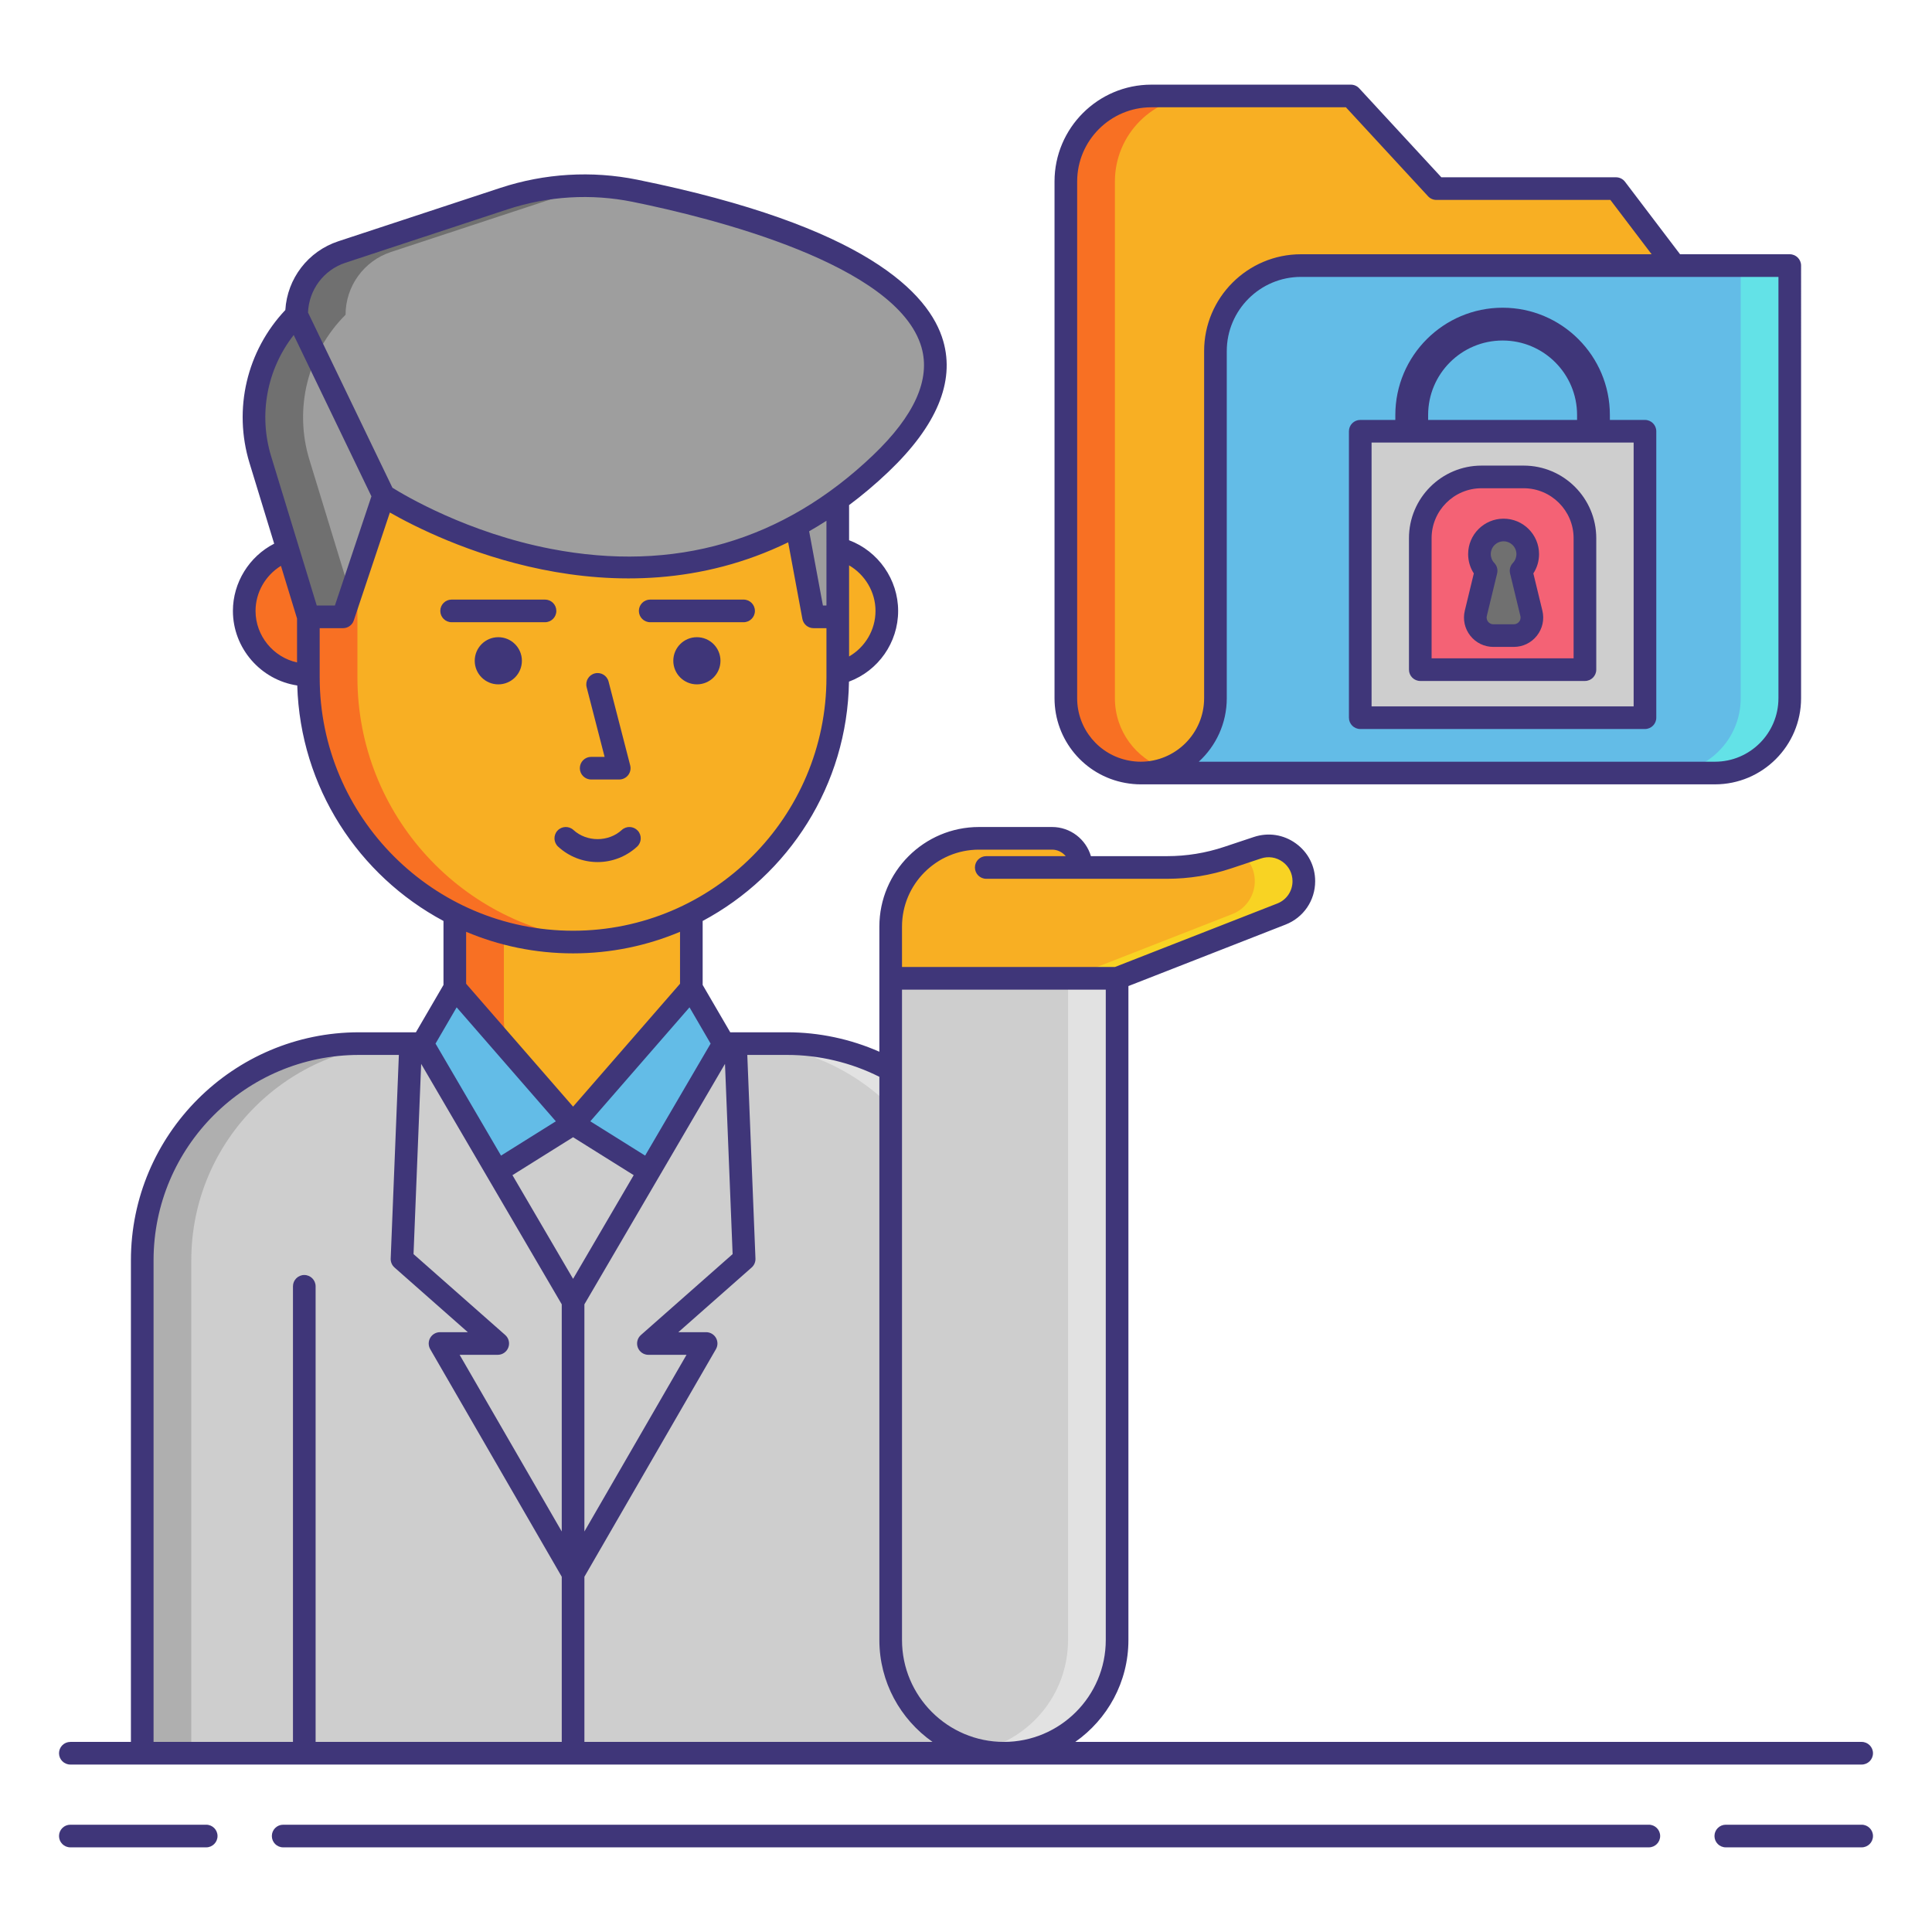 <?xml version="1.0" encoding="utf-8"?>
<!-- Generator: Adobe Illustrator 23.0.3, SVG Export Plug-In . SVG Version: 6.00 Build 0)  -->
<svg version="1.1" id="Layer_1" xmlns="http://www.w3.org/2000/svg" xmlns:xlink="http://www.w3.org/1999/xlink" x="0px" y="0px"
	 viewBox="0 0 256 256" style="enable-background:new 0 0 256 256;" xml:space="preserve">
<style type="text/css">
	.st0{fill:#F87023;}
	.st1{fill:#F8AF23;}
	.st2{fill:#CECECE;}
	.st3{fill:#AFAFAF;}
	.st4{fill:#63BCE7;}
	.st5{fill:#63E2E7;}
	.st6{fill:#9E9E9E;}
	.st7{fill:#707070;}
	.st8{fill:#3F3679;}
	.st9{fill:#E2E2E2;}
	.st10{fill:#6377E7;}
	.st11{fill:#F46275;}
	.st12{fill:#F8D323;}
	.st13{fill:#F43075;}
	.st14{fill:#F48875;}
</style>
<g>
	<path class="st2" d="M133.024,232.311H18.847v-65.307c0-15.862,12.859-28.72,28.72-28.72h56.736c15.862,0,28.72,12.859,28.72,28.72
		V232.311z"/>
	<g>
		<path class="st3" d="M54.067,138.284h-6.5c-15.862,0-28.72,12.859-28.72,28.72v65.307h6.5v-65.307
			C25.347,151.142,38.206,138.284,54.067,138.284z"/>
	</g>
	<g>
		<path class="st9" d="M97.803,138.284h6.5c15.862,0,28.72,12.859,28.72,28.72v65.307h-6.5v-65.307
			C126.524,151.142,113.665,138.284,97.803,138.284z"/>
	</g>
	<circle class="st0" cx="40.861" cy="80.948" r="8.5"/>
	<circle class="st1" cx="109.009" cy="80.948" r="8.5"/>
	<path class="st1" d="M77.607,148.918h-3.343c-7.732,0-14-6.268-14-14v-23.491c0-7.732,6.268-14,14-14h3.343c7.732,0,14,6.268,14,14
		v23.491C91.607,142.65,85.339,148.918,77.607,148.918z"/>
	<g>
		<path class="st0" d="M66.764,134.918v-23.491c0-7.198,5.434-13.12,12.421-13.905c-0.519-0.058-1.044-0.095-1.579-0.095h-3.343
			c-7.732,0-14,6.268-14,14v23.491c0,7.732,6.268,14,14,14h3.343c0.534,0,1.06-0.036,1.579-0.095
			C72.198,148.038,66.764,142.115,66.764,134.918z"/>
	</g>
	<path class="st1" d="M75.935,124.826L75.935,124.826c-19.371,0-35.074-15.703-35.074-35.074V73.719
		c0-19.371,15.703-35.074,35.074-35.074h0c19.371,0,35.074,15.703,35.074,35.074v16.034
		C111.009,109.123,95.306,124.826,75.935,124.826z"/>
	<g>
		<path class="st0" d="M47.361,89.752V73.719c0-18.274,13.978-33.278,31.824-34.918c-1.071-0.098-2.154-0.156-3.25-0.156h0
			c-19.371,0-35.074,15.703-35.074,35.074v16.034c0,19.371,15.703,35.074,35.074,35.074h0c1.096,0,2.179-0.057,3.25-0.156
			C61.339,123.03,47.361,108.027,47.361,89.752z"/>
	</g>
	<polygon class="st4" points="60.264,130.914 75.935,148.918 62.969,157.033 55.973,138.284 	"/>
	<polygon class="st4" points="91.607,130.914 75.935,148.918 88.901,157.033 95.898,138.284 	"/>
	<polygon class="st2" points="55.973,138.284 75.935,172.425 75.935,208.525 58.305,178.022 65.954,178.022 53.268,166.828 
		54.412,138.29 	"/>
	<polygon class="st2" points="95.898,138.284 75.935,172.425 75.935,208.525 93.566,178.022 85.916,178.022 98.603,166.828 
		97.458,138.29 	"/>
	<polygon class="st6" points="111.009,81.735 107.796,81.735 104.582,64.413 111.009,62.413 	"/>
	<path class="st6" d="M40.861,81.735h4.595l5.375-16.072c0,0,36.125,24.125,65.875-4.25c22.888-21.83-14.228-32.415-32.567-36.136
		c-5.783-1.173-11.769-0.804-17.374,1.043l-21.46,7.07c-3.59,1.183-6.015,4.535-6.015,8.315v0l0,0
		c-5.026,5.026-6.868,12.415-4.791,19.212L40.861,81.735z"/>
	<g>
		<path class="st7" d="M45.79,41.705c0-3.78,2.426-7.132,6.015-8.315l21.46-7.07c2.416-0.796,4.904-1.3,7.415-1.542
			c-4.683-0.452-9.421,0.061-13.915,1.542l-21.46,7.07c-3.59,1.183-6.015,4.535-6.015,8.315c-5.026,5.026-6.868,12.415-4.791,19.212
			l6.362,20.819h4.595l0.995-2.976l-5.453-17.843C38.922,54.12,40.764,46.731,45.79,41.705z"/>
	</g>
	<g>
		<circle class="st8" cx="66.029" cy="87.557" r="3.125"/>
		<circle class="st8" cx="92.341" cy="87.557" r="3.125"/>
	</g>
	<path class="st2" d="M133.021,232.311L133.021,232.311c8.284,0,15-6.716,15-15v-87.679h-30v87.679
		C118.021,225.596,124.737,232.311,133.021,232.311z"/>
	<g>
		<path class="st9" d="M141.521,129.632v87.679c0,7.167-5.03,13.151-11.75,14.637c1.048,0.232,2.133,0.363,3.25,0.363h0
			c8.284,0,15-6.716,15-15v-87.679H141.521z"/>
	</g>
	<path class="st1" d="M118.021,129.632v-6.853c0-6.46,5.237-11.696,11.696-11.696h9.686c2.133,0,3.862,1.729,3.862,3.862v0h11.387
		c2.724,0,5.43-0.439,8.015-1.301l3.945-1.315c3.027-1.009,6.153,1.244,6.153,4.435v0c0,1.925-1.18,3.653-2.972,4.354l-21.773,8.515
		H118.021z"/>
	<g>
		<path class="st12" d="M166.266,116.764c0-1.545-0.737-2.866-1.836-3.707l2.183-0.728c3.027-1.009,6.153,1.244,6.153,4.435
			c0,1.925-1.18,3.653-2.972,4.354l-21.773,8.515h-6.5l21.773-8.515C165.086,120.416,166.266,118.688,166.266,116.764z"/>
	</g>
	<path class="st1" d="M161.053,92.519V46.523c0-6.259,5.074-11.333,11.333-11.333h49.486l-7.744-10.199h-23.798l-11.333-12.276
		h-26.434c-6.259,0-11.333,5.074-11.333,11.333v68.471c0,4.865,3.507,8.902,8.129,9.743c0.579,0.105,1.173,0.169,1.782,0.169h0
		C156.616,102.431,161.053,97.993,161.053,92.519z"/>
	<g>
		<path class="st0" d="M147.73,92.519V24.048c0-6.259,5.074-11.333,11.333-11.333h-6.5c-6.259,0-11.333,5.074-11.333,11.333v68.471
			c0,4.865,3.507,8.902,8.129,9.743c0.579,0.105,1.173,0.168,1.782,0.168h0c1.143,0,2.236-0.203,3.258-0.559
			C150.52,100.528,147.73,96.856,147.73,92.519z"/>
	</g>
	<path class="st4" d="M221.872,35.191h-49.486c-6.259,0-11.333,5.074-11.333,11.333v45.996c0,5.474-4.438,9.912-9.912,9.912h76.101
		c5.473,0,9.91-4.437,9.91-9.91v-57.33H221.872z"/>
	<g>
		<path class="st5" d="M230.653,35.191v57.33c0,5.473-4.437,9.91-9.91,9.91h6.5c5.473,0,9.91-4.437,9.91-9.91v-57.33H230.653z"/>
	</g>
	<g>
		<rect x="180.241" y="57.143" class="st2" width="37.725" height="37.955"/>
		<path class="st8" d="M213.317,54.988c0-7.838-6.376-14.214-14.214-14.214c-7.837,0-14.214,6.376-14.214,14.214v2.155h4.346v-2.155
			c0-5.45,4.418-9.868,9.868-9.868c5.45,0,9.868,4.418,9.868,9.868v2.155h4.346V54.988z"/>
		<g>
			<path class="st11" d="M201.895,63.194h-5.583c-4.483,0-8.117,3.634-8.117,8.117v17.421h21.818V71.311
				C210.012,66.828,206.378,63.194,201.895,63.194z"/>
			<g>
				<path class="st7" d="M202.914,81.265l-1.364-5.634l0,0c0.546-0.574,0.883-1.35,0.883-2.205c0-1.766-1.432-3.198-3.199-3.198
					c-1.766,0-3.198,1.432-3.198,3.198c0,0.855,0.336,1.631,0.883,2.205l-1.364,5.634c-0.364,1.505,0.776,2.954,2.324,2.954h1.357
					h1.357C202.139,84.218,203.279,82.769,202.914,81.265z"/>
				<g>
					<path class="st8" d="M27.323,241.784H9.32c-0.829,0-1.5,0.672-1.5,1.5s0.671,1.5,1.5,1.5h18.003c0.829,0,1.5-0.672,1.5-1.5
						S28.152,241.784,27.323,241.784z"/>
					<path class="st8" d="M246.68,241.784h-18.003c-0.829,0-1.5,0.672-1.5,1.5s0.671,1.5,1.5,1.5h18.003c0.829,0,1.5-0.672,1.5-1.5
						S247.509,241.784,246.68,241.784z"/>
					<path class="st8" d="M218.479,241.784H37.521c-0.829,0-1.5,0.672-1.5,1.5s0.671,1.5,1.5,1.5h180.959c0.829,0,1.5-0.672,1.5-1.5
						S219.308,241.784,218.479,241.784z"/>
					<path class="st8" d="M9.32,233.812h9.527h114.176H246.68c0.829,0,1.5-0.672,1.5-1.5s-0.671-1.5-1.5-1.5H142.478
						c4.252-2.988,7.043-7.92,7.043-13.5v-86.655l20.819-8.143c2.385-0.933,3.926-3.189,3.926-5.75c0-2.009-0.935-3.834-2.564-5.009
						c-1.629-1.176-3.657-1.483-5.563-0.849l-3.946,1.314c-2.434,0.812-4.971,1.224-7.54,1.224h-10.101
						c-0.65-2.229-2.712-3.862-5.149-3.862h-9.686c-7.277,0-13.197,5.92-13.197,13.196v6.854v9.729
						c-3.826-1.689-8.01-2.578-12.218-2.578H96.76l-3.654-6.274v-8.476c11.377-6.076,19.178-17.989,19.388-31.713
						c3.878-1.441,6.514-5.166,6.514-9.371c0-4.167-2.64-7.919-6.5-9.366v-4.645c0-0.003-0.001-0.006-0.001-0.009
						c1.761-1.315,3.509-2.784,5.234-4.429c6.367-6.073,8.804-11.898,7.242-17.313c-1.837-6.372-10.363-15.253-40.545-21.378
						c-6.007-1.218-12.28-0.843-18.142,1.088l-21.46,7.07c-4.015,1.321-6.775,4.936-7.028,9.111
						c-5.111,5.414-6.93,13.126-4.745,20.278L36.33,72.04c-3.306,1.69-5.468,5.15-5.468,8.909c0,4.948,3.697,9.161,8.527,9.881
						c0.394,13.509,8.14,25.202,19.375,31.203v8.477l-3.654,6.274h-7.543c-16.664,0-30.22,13.557-30.22,30.221v63.808H9.32
						c-0.829,0-1.5,0.672-1.5,1.5S8.491,233.812,9.32,233.812z M66.946,176.896l-12.151-10.721l1.011-25.206l18.629,31.861v30.101
						l-13.531-23.41h5.049c0.624,0,1.183-0.386,1.403-0.97C67.578,177.969,67.414,177.31,66.946,176.896z M60.507,133.478
						l13.144,15.101l-7.263,4.545l-8.678-14.842L60.507,133.478z M75.936,150.688l8.033,5.027l-8.033,13.738l-8.033-13.738
						L75.936,150.688z M91.364,133.478l2.797,4.804l-8.678,14.842l-7.263-4.546L91.364,133.478z M84.514,178.552
						c0.22,0.584,0.779,0.97,1.403,0.97h5.049l-13.53,23.41v-30.101l18.629-31.861l1.011,25.206l-12.151,10.721
						C84.457,177.31,84.293,177.969,84.514,178.552z M146.521,217.312c0,7.444-6.056,13.5-13.5,13.5s-13.5-6.056-13.5-13.5v-86.18
						h27V217.312z M119.521,122.778c0-5.622,4.574-10.196,10.197-10.196h9.686c0.73,0,1.376,0.34,1.81,0.862h-10.531
						c-0.829,0-1.5,0.672-1.5,1.5s0.671,1.5,1.5,1.5h12.583h1.208h10.179c2.893,0,5.749-0.464,8.489-1.378l3.945-1.314
						c0.98-0.326,2.023-0.166,2.86,0.437c0.838,0.604,1.318,1.543,1.318,2.575c0,1.316-0.792,2.477-2.019,2.956l-21.509,8.412
						h-28.217V122.778z M116.521,142.682v74.629c0,5.58,2.791,10.512,7.043,13.5H77.436v-21.884l17.429-30.155
						c0.268-0.465,0.268-1.036,0-1.501c-0.268-0.464-0.763-0.75-1.299-0.75h-3.682l9.711-8.568c0.339-0.299,0.525-0.734,0.507-1.186
						l-1.082-26.984h5.284C108.545,139.783,112.758,140.79,116.521,142.682z M116.009,80.948c0,2.538-1.383,4.809-3.5,6.038v-5.251
						v-6.823C114.621,76.147,116.009,78.431,116.009,80.948z M109.509,73.719v6.517h-0.467l-1.826-9.84
						c0.766-0.436,1.53-0.9,2.292-1.39V73.719z M45.775,34.815l21.46-7.07c5.367-1.769,11.109-2.114,16.606-0.998
						c10.444,2.12,35.079,8.24,38.26,19.27c1.227,4.256-0.936,9.071-6.43,14.312C103.732,71.715,89.376,75.888,73,72.726
						c-11.037-2.131-19.317-7.045-21.002-8.098L40.813,41.41C40.936,38.395,42.888,35.766,45.775,34.815z M38.919,44.393
						l10.297,21.373l-4.839,14.469h-2.406l-6.038-19.757C34.227,54.895,35.381,48.916,38.919,44.393z M33.861,80.948
						c0-2.451,1.318-4.714,3.366-5.97l2.138,6.997c0,0.015-0.005,0.03-0.005,0.046v5.757C36.214,87.084,33.861,84.251,33.861,80.948
						z M42.361,89.752v-6.517h3.096c0.645,0,1.218-0.412,1.422-1.024l4.782-14.299c6.331,3.612,29.714,15.165,52.776,3.948
						l1.883,10.148c0.132,0.711,0.752,1.227,1.475,1.227h1.714v6.517c0,18.513-15.062,33.574-33.574,33.574
						S42.361,108.265,42.361,89.752z M75.936,126.326c5.022,0,9.81-1.019,14.171-2.858v6.885l-14.171,16.281l-14.171-16.281v-6.885
						C66.125,125.308,70.913,126.326,75.936,126.326z M20.347,167.004c0-15.01,12.211-27.221,27.22-27.221h5.284l-1.082,26.984
						c-0.018,0.451,0.168,0.887,0.507,1.186l9.711,8.568h-3.682c-0.536,0-1.031,0.286-1.299,0.75c-0.268,0.465-0.268,1.036,0,1.501
						l17.429,30.155v21.884H41.82v-60.367c0-0.828-0.671-1.5-1.5-1.5s-1.5,0.672-1.5,1.5v60.367H20.347V167.004z"/>
					<path class="st8" d="M72.217,79.448H59.842c-0.829,0-1.5,0.672-1.5,1.5s0.671,1.5,1.5,1.5h12.375c0.829,0,1.5-0.672,1.5-1.5
						S73.045,79.448,72.217,79.448z"/>
					<path class="st8" d="M86.154,82.448h12.375c0.829,0,1.5-0.672,1.5-1.5s-0.671-1.5-1.5-1.5H86.154c-0.829,0-1.5,0.672-1.5,1.5
						S85.325,82.448,86.154,82.448z"/>
					<path class="st8" d="M78.332,103.288h3.718c0.464,0,0.902-0.215,1.186-0.581c0.284-0.367,0.383-0.845,0.267-1.294
						l-2.865-11.106c-0.208-0.802-1.025-1.288-1.827-1.077c-0.802,0.207-1.285,1.024-1.078,1.827l2.381,9.231h-1.782
						c-0.829,0-1.5,0.672-1.5,1.5S77.503,103.288,78.332,103.288z"/>
					<path class="st8" d="M84.415,112.188c0.611-0.56,0.652-1.509,0.092-2.119c-0.561-0.61-1.509-0.651-2.119-0.092
						c-1.761,1.616-4.643,1.615-6.403,0c-0.61-0.558-1.559-0.52-2.12,0.092c-0.56,0.61-0.519,1.559,0.091,2.119
						c1.435,1.316,3.292,2.041,5.229,2.041C81.123,114.229,82.979,113.504,84.415,112.188z"/>
					<path class="st8" d="M149.093,103.739c0.715,0.129,1.386,0.191,2.049,0.191h76.101c6.292,0,11.41-5.118,11.41-11.41V35.19
						c0-0.828-0.671-1.5-1.5-1.5h-14.536l-7.294-9.606c-0.284-0.373-0.726-0.593-1.195-0.593h-23.142l-10.887-11.793
						c-0.284-0.308-0.684-0.482-1.102-0.482h-26.434c-7.076,0-12.833,5.757-12.833,12.833V92.52
						C139.73,98.033,143.667,102.752,149.093,103.739z M235.653,92.521c0,4.638-3.773,8.41-8.41,8.41h-68.397
						c2.278-2.088,3.708-5.085,3.708-8.411V46.523c0-5.422,4.411-9.833,9.833-9.833h63.267V92.521z M142.73,24.049
						c0-5.422,4.411-9.833,9.833-9.833h25.777l10.887,11.793c0.284,0.308,0.684,0.482,1.102,0.482h23.054l5.466,7.199h-46.463
						c-7.076,0-12.833,5.757-12.833,12.833V92.52c0,4.638-3.773,8.411-8.412,8.411c-0.482,0-0.979-0.047-1.514-0.144
						c-3.997-0.728-6.898-4.204-6.898-8.268V24.049z"/>
					<path class="st8" d="M180.241,96.598h37.725c0.829,0,1.5-0.672,1.5-1.5V57.143c0-0.828-0.671-1.5-1.5-1.5h-37.725
						c-0.829,0-1.5,0.672-1.5,1.5v37.955C178.741,95.926,179.412,96.598,180.241,96.598z M181.741,58.643h34.725v34.955h-34.725
						V58.643z"/>
					<path class="st8" d="M201.895,61.694h-5.583c-5.303,0-9.617,4.314-9.617,9.617v17.421c0,0.828,0.671,1.5,1.5,1.5h21.818
						c0.829,0,1.5-0.672,1.5-1.5V71.312C211.512,66.009,207.198,61.694,201.895,61.694z M208.512,87.232h-18.818V71.312
						c0-3.648,2.968-6.617,6.617-6.617h5.583c3.649,0,6.617,2.969,6.617,6.617V87.232z"/>
					<path class="st8" d="M204.373,80.911l-1.195-4.932c0.491-0.755,0.755-1.638,0.755-2.554c0-2.591-2.108-4.698-4.699-4.698
						s-4.698,2.107-4.698,4.698c0,0.917,0.264,1.799,0.754,2.554l-1.194,4.933c-0.282,1.167-0.019,2.378,0.724,3.322
						c0.742,0.943,1.857,1.484,3.058,1.484h2.713c1.201,0,2.315-0.541,3.058-1.485C204.391,83.29,204.655,82.079,204.373,80.911
						L204.373,80.911z M201.291,82.379c-0.1,0.127-0.324,0.34-0.7,0.34h-2.713c-0.376,0-0.6-0.213-0.7-0.34
						c-0.1-0.127-0.254-0.396-0.166-0.761l1.364-5.635c0.12-0.495-0.02-1.018-0.372-1.387c-0.302-0.317-0.469-0.733-0.469-1.171
						c0-0.937,0.762-1.698,1.698-1.698s1.699,0.762,1.699,1.698c0,0.438-0.167,0.853-0.469,1.171
						c-0.352,0.369-0.491,0.892-0.372,1.388l1.365,5.634C201.545,81.983,201.391,82.252,201.291,82.379z"/>
				</g>
			</g>
		</g>
	</g>
</g>
</svg>
